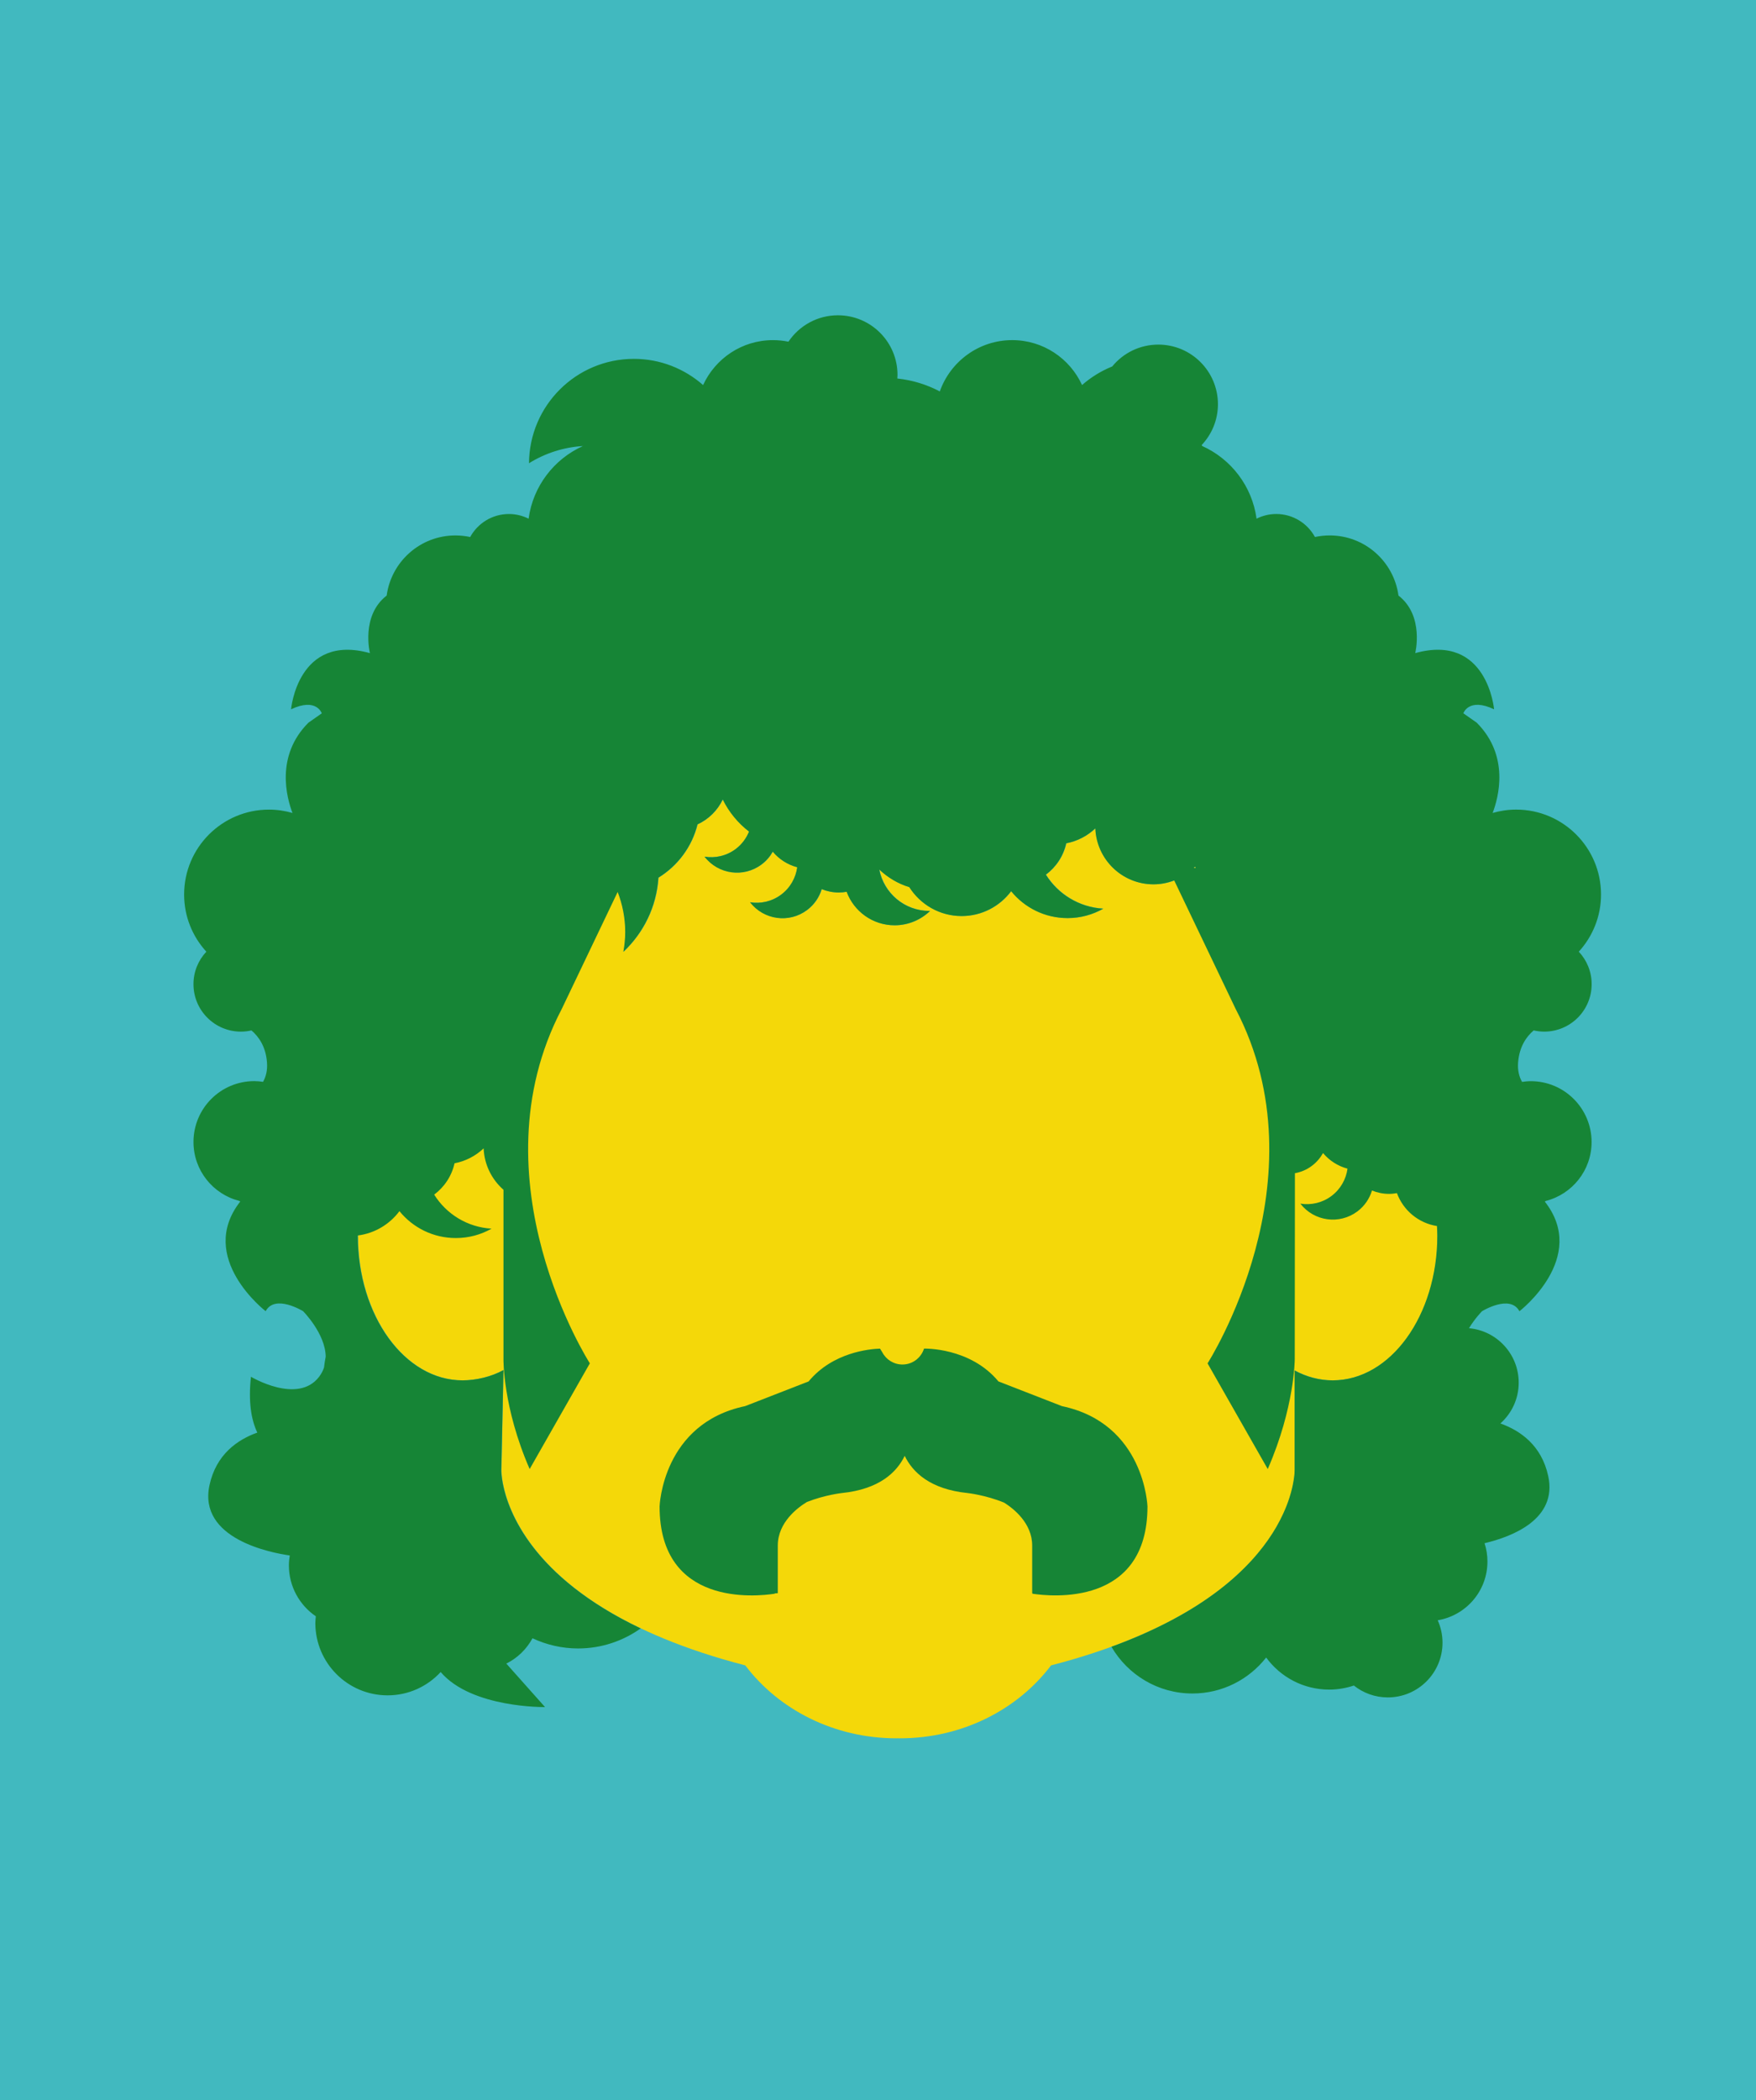 <?xml version="1.0" encoding="utf-8"?>
<!-- Generator: Adobe Illustrator 16.0.0, SVG Export Plug-In . SVG Version: 6.00 Build 0)  -->
<!DOCTYPE svg PUBLIC "-//W3C//DTD SVG 1.1//EN" "http://www.w3.org/Graphics/SVG/1.1/DTD/svg11.dtd">
<svg version="1.1" id="Camada_1" xmlns="http://www.w3.org/2000/svg" xmlns:xlink="http://www.w3.org/1999/xlink" x="0px" y="0px"
	 width="256px" height="306px" viewBox="0 0 256 306" enable-background="new 0 0 256 306" xml:space="preserve">
<rect fill="#41B9BF" width="256" height="306"/>
<g>
	<path fill="#F4D809" d="M188.718,133.504c-0.809,0.154-1.591,0.24-2.444,0.24c-5.272,0-9.824-3.043-12.027-7.462
		c-1.542,1.569-3.68,2.56-6.053,2.56c-4.577,0-8.299-3.617-8.484-8.151c-1.156,1.094-2.616,1.865-4.241,2.175
		c-0.411,1.862-1.489,3.467-2.967,4.569c1.771,2.824,4.834,4.751,8.366,4.955c-1.537,0.871-3.312,1.373-5.205,1.373
		c-3.321,0-6.282-1.526-8.227-3.92c-1.646,2.195-4.264,3.623-7.219,3.623c-3.212,0-6.023-1.686-7.624-4.212
		c-1.665-0.506-3.157-1.402-4.385-2.571c0.665,3.439,3.679,6.037,7.31,6.037c0.033,0,0.065-0.004,0.103-0.004
		c-1.343,1.292-3.161,2.095-5.175,2.095c-3.21,0-5.939-2.034-6.991-4.883c-0.369,0.067-0.749,0.106-1.138,0.106
		c-0.886,0-1.728-0.179-2.499-0.49c-0.355,1.172-1.068,2.248-2.125,3.041c-2.62,1.97-6.324,1.454-8.319-1.13
		c1.548,0.251,3.188-0.104,4.541-1.115c1.333-1.001,2.127-2.452,2.333-3.984c-1.414-0.375-2.654-1.18-3.565-2.27
		c-0.397,0.705-0.938,1.346-1.629,1.861c-2.62,1.967-6.324,1.452-8.318-1.134c1.547,0.253,3.188-0.101,4.539-1.111
		c0.904-0.68,1.554-1.566,1.947-2.544c-1.607-1.237-2.925-2.838-3.828-4.679c-0.762,1.603-2.067,2.891-3.679,3.628
		c-0.812,3.278-2.9,6.048-5.702,7.767c-0.271,4.254-2.184,8.056-5.104,10.802c0.168-0.938,0.27-1.899,0.27-2.885
		c0-2.15-0.427-4.2-1.186-6.077c-0.191,0.005-0.381,0.022-0.574,0.022c-1.525,0-2.979-0.282-4.333-0.777
		c-2.466,2.924-7.558,4.785-11.682,4.785c-0.576,0,0.559-0.047,0-0.119v5.442v21.384c-1.75-0.969-3.954-1.508-5.954-1.508
		c-8.427,0-15.259,9.443-15.259,21.088c0,11.646,6.832,21.086,15.259,21.086c2,0,4.204-0.536,5.954-1.503l-0.296,14.595
		c0,0-0.443,19.113,35.543,28.441c4.86,6.423,12.92,10.625,22.045,10.625c0.082,0,0.16-0.006,0.242-0.006
		c0.08,0,0.16,0.006,0.242,0.006c9.127,0,17.188-4.202,22.045-10.625c35.985-9.328,35.543-28.441,35.543-28.441v-14.531
		c1.722,0.926,3.588,1.439,5.543,1.439c8.43,0,15.26-9.438,15.26-21.086c0-11.645-6.83-21.088-15.26-21.088
		c-1.955,0-3.871,0.515-5.592,1.443v-19.326L188.718,133.504L188.718,133.504z"/>
	<g>
		<path fill="#168536" d="M154.811,204.873l-9.252-3.598c-4.132-4.985-10.819-4.782-10.819-4.782h-0.029
			c-0.427,1.338-1.665,2.317-3.147,2.317c-1.276,0-2.39-0.722-2.94-1.783l-0.33-0.531c-1.498,0.049-6.881,0.518-10.411,4.779
			l-9.251,3.598c-12.082,2.531-12.473,14.613-12.473,14.613c0,14.636,14.105,13.136,16.793,12.719l-0.018-0.039
			c0.288-0.018,0.457-0.038,0.457-0.038v-6.938c0-3.416,2.965-5.574,4.252-6.35c2.64-1.041,5.104-1.304,5.104-1.304
			c5.463-0.562,7.989-3.031,9.146-5.415c1.159,2.384,3.685,4.854,9.146,5.415c0,0,2.622,0.28,5.355,1.403
			c1.359,0.857,4.084,2.979,4.084,6.248v6.938c0,0,0.018,0.002,0.051,0.01l-0.035,0.067c2.688,0.417,16.793,1.917,16.793-12.719
			C167.282,219.486,166.895,207.404,154.811,204.873z"/>
	</g>
	<g>
		<path fill="#168536" d="M223.587,150.132c0.496,0.111,1.011,0.175,1.537,0.175c3.821,0,6.917-3.093,6.917-6.919
			c0-1.826-0.713-3.488-1.876-4.728c2.007-2.196,3.241-5.114,3.241-8.328c0-6.834-5.539-12.374-12.375-12.374
			c-1.188,0-2.338,0.178-3.426,0.491c0.854-2.231,2.517-8.316-2.322-13.157l-1.949-1.364c0,0,0.779-2.341,4.482-0.584
			c0,0-0.977-11.106-11.496-8.185c0,0,1.359-5.446-2.442-8.386c-0.673-4.947-4.899-8.762-10.03-8.762
			c-0.738,0-1.455,0.082-2.147,0.229c-1.093-1.994-3.212-3.35-5.646-3.35c-1.031,0-2.005,0.249-2.867,0.682
			c-0.646-4.735-3.707-8.693-7.914-10.584l-0.086-0.143c1.467-1.556,2.369-3.646,2.369-5.948c0-4.801-3.891-8.688-8.688-8.688
			c-2.714,0-5.13,1.238-6.724,3.185c-1.619,0.652-3.104,1.572-4.397,2.707c-1.771-3.859-5.656-6.546-10.183-6.546
			c-4.875,0-9.016,3.125-10.556,7.475c-1.883-0.992-3.974-1.649-6.192-1.881c0.014-0.177,0.027-0.35,0.027-0.525
			c0-4.798-3.889-8.688-8.687-8.688c-3.006,0-5.654,1.528-7.214,3.849c-0.729-0.15-1.486-0.229-2.259-0.229
			c-4.524,0-8.412,2.687-10.182,6.546c-2.694-2.368-6.217-3.816-10.088-3.816c-8.417,0-15.24,6.798-15.292,15.204
			c2.31-1.432,4.985-2.328,7.855-2.501c-4.206,1.891-7.271,5.849-7.914,10.584c-0.863-0.433-1.837-0.682-2.868-0.682
			c-2.437,0-4.557,1.355-5.647,3.35c-0.692-0.147-1.41-0.229-2.148-0.229c-5.131,0-9.358,3.814-10.029,8.762
			c-3.802,2.939-2.442,8.386-2.442,8.386c-10.523-2.922-11.497,8.185-11.497,8.185c3.703-1.757,4.48,0.584,4.48,0.584l-1.947,1.364
			c-4.84,4.841-3.177,10.926-2.323,13.157c-1.089-0.313-2.237-0.491-3.426-0.491c-6.835,0-12.374,5.54-12.374,12.374
			c0,3.214,1.233,6.134,3.24,8.328c-1.161,1.239-1.876,2.901-1.876,4.728c0,3.826,3.097,6.919,6.918,6.919
			c0.529,0,1.041-0.063,1.536-0.175c1.062,0.905,2.087,2.354,2.263,4.656c0.09,1.159-0.154,2.082-0.572,2.835
			c-0.418-0.062-0.843-0.106-1.279-0.106c-4.896,0-8.865,3.969-8.865,8.867c0,4.137,2.835,7.6,6.662,8.581
			c0.099,0.06,0.159,0.095,0.159,0.095c-6.432,8.185,3.701,15.978,3.701,15.978c1.363-2.532,5.457,0,5.457,0
			s3.253,3.256,3.298,6.624c-0.105,0.523-0.185,1.05-0.246,1.586c-0.153,0.454-0.383,0.904-0.713,1.343
			c-3.119,4.091-9.939,0-9.939,0c-0.391,3.634,0.025,6.248,0.928,8.136c-2.875,1.021-5.996,3.166-6.97,7.649
			c-1.712,7.872,9.061,9.882,11.7,10.254c-0.077,0.472-0.127,0.953-0.127,1.444c0,3.083,1.557,5.804,3.928,7.419
			c-0.029,0.327-0.073,0.647-0.073,0.981c0,5.821,4.717,10.537,10.536,10.537c3.063,0,5.812-1.312,7.736-3.396
			c4.509,5.277,15.214,5.104,15.214,5.104l-5.643-6.335c1.624-0.805,2.95-2.098,3.815-3.688c2.023,0.94,4.27,1.484,6.646,1.484
			c3.404,0,6.547-1.089,9.127-2.921c-15.795-7.519-19.317-17.034-20.1-21.084c0,0,0,0,0-0.002c-0.209-1.073-0.224-1.761-0.224-1.927
			l-0.008,0.277l0.328-14.906c-1.748,0.967-3.983,1.501-5.979,1.501c-8.427,0-15.259-9.438-15.259-21.086
			c0-0.009,0.001-0.017,0.001-0.023c2.48-0.313,4.644-1.637,6.073-3.545c1.941,2.392,4.904,3.919,8.224,3.919
			c1.895,0,3.667-0.498,5.205-1.371c-3.53-0.201-6.595-2.131-8.365-4.957c1.477-1.102,2.555-2.707,2.967-4.564
			c1.627-0.311,3.084-1.082,4.24-2.174c0.1,2.404,1.2,4.545,2.894,6.031v24.688c0,0-0.115,6.995,3.816,15.998h0.004l8.772-15.398
			c0,0-17.15-26.696-4.094-51.638l8.149-17.042c0.699,1.812,1.101,3.775,1.101,5.837c0,0.985-0.103,1.946-0.27,2.885
			c2.921-2.746,4.833-6.548,5.105-10.802c2.801-1.719,4.889-4.488,5.701-7.767c1.612-0.737,2.918-2.025,3.678-3.628
			c0.903,1.841,2.221,3.441,3.831,4.679c-0.396,0.978-1.047,1.864-1.949,2.544c-1.352,1.011-2.993,1.364-4.539,1.111
			c1.994,2.586,5.697,3.101,8.318,1.134c0.689-0.516,1.233-1.156,1.629-1.861c0.911,1.09,2.15,1.895,3.567,2.27
			c-0.208,1.532-1.003,2.983-2.337,3.984c-1.351,1.012-2.991,1.366-4.539,1.115c1.995,2.584,5.7,3.1,8.319,1.13
			c1.057-0.793,1.77-1.869,2.125-3.041c0.771,0.312,1.614,0.49,2.498,0.49c0.392,0,0.77-0.039,1.139-0.106
			c1.053,2.849,3.781,4.883,6.993,4.883c2.01,0,3.833-0.803,5.175-2.095c-0.035,0-0.066,0.004-0.102,0.004
			c-3.633,0-6.646-2.598-7.311-6.037c1.229,1.169,2.721,2.065,4.381,2.571c1.604,2.526,4.416,4.212,7.629,4.212
			c2.955,0,5.571-1.428,7.218-3.623c1.942,2.394,4.903,3.92,8.225,3.92c1.894,0,3.668-0.502,5.205-1.373
			c-3.532-0.204-6.597-2.131-8.366-4.955c1.479-1.103,2.555-2.707,2.967-4.569c1.627-0.31,3.084-1.081,4.242-2.175
			c0.188,4.534,3.906,8.151,8.484,8.151c1.068,0,2.081-0.211,3.02-0.57l8.957,18.725c13.058,24.938-4.094,51.64-4.094,51.64
			l8.771,15.396h0.004c3.934-9.003,3.935-15.998,3.935-15.998l0.026-27.104c0.867-0.154,1.714-0.502,2.471-1.072
			c0.688-0.519,1.23-1.158,1.628-1.863c0.91,1.091,2.15,1.896,3.565,2.273c-0.207,1.526-1.002,2.981-2.334,3.98
			c-1.354,1.016-2.993,1.363-4.54,1.116c1.995,2.585,5.698,3.097,8.319,1.133c1.055-0.794,1.769-1.871,2.125-3.043
			c0.771,0.312,1.611,0.49,2.496,0.49c0.391,0,0.77-0.046,1.141-0.108c0.922,2.499,3.136,4.37,5.835,4.793
			c0.022,0.465,0.051,0.926,0.051,1.401c0,11.646-6.831,21.086-15.258,21.086c-1.955,0-3.824-0.517-5.543-1.438v12.948v1.582
			c0,0,0.002,0.163-0.019,0.457c-0.006,0.062-0.01,0.122-0.016,0.19c-0.002,0.035-0.007,0.078-0.014,0.117
			c-0.008,0.08-0.019,0.168-0.027,0.258c-0.005,0.039-0.012,0.076-0.018,0.115c-0.012,0.104-0.026,0.211-0.047,0.327
			c-0.004,0.026-0.006,0.048-0.014,0.077c-0.021,0.137-0.049,0.287-0.079,0.438c-0.005,0.033-0.01,0.062-0.016,0.095
			c-0.034,0.162-0.069,0.323-0.11,0.499c-0.008,0.029-0.015,0.062-0.021,0.093c-0.043,0.187-0.092,0.373-0.146,0.565
			c-0.007,0.027-0.015,0.054-0.021,0.078c-0.057,0.207-0.119,0.426-0.192,0.646c-0.003,0.015-0.01,0.028-0.013,0.048
			c-0.23,0.711-0.531,1.5-0.922,2.35c-0.006,0.016-0.012,0.024-0.021,0.041c-0.128,0.275-0.269,0.558-0.415,0.849
			c-0.007,0.019-0.017,0.032-0.023,0.049c-0.152,0.293-0.313,0.59-0.487,0.896c-0.003,0.004-0.006,0.013-0.009,0.018
			c-0.721,1.253-1.635,2.591-2.797,3.973c-0.008,0.004-0.012,0.014-0.019,0.018c-0.287,0.343-0.59,0.688-0.909,1.037
			c-0.006,0.004-0.014,0.016-0.02,0.018c-1.299,1.404-2.858,2.85-4.736,4.279c-0.004,0.002-0.006,0.002-0.008,0.004
			c-0.464,0.355-0.945,0.705-1.452,1.058c-0.013,0.013-0.026,0.024-0.042,0.031c-0.503,0.351-1.023,0.701-1.568,1.048
			c-0.008,0.002-0.017,0.01-0.024,0.016c-2.202,1.403-4.747,2.781-7.685,4.09c-0.033,0.015-0.065,0.029-0.099,0.048
			c-0.712,0.313-1.446,0.625-2.203,0.929c-0.043,0.018-0.079,0.033-0.123,0.053c-0.769,0.312-1.556,0.608-2.368,0.905
			c-0.011,0.005-0.016,0.009-0.021,0.011c2.367,4.068,6.764,6.807,11.809,6.807c4.366,0,8.248-2.057,10.748-5.24
			c2.071,2.832,5.412,4.672,9.19,4.672c1.258,0,2.463-0.213,3.593-0.593c1.359,1.085,3.078,1.731,4.951,1.731
			c4.404,0,7.975-3.568,7.975-7.978c0-1.162-0.257-2.265-0.701-3.261c4.112-0.687,7.25-4.25,7.25-8.56
			c0-0.932-0.146-1.827-0.422-2.667c4.062-0.96,10.649-3.508,9.281-9.795c-0.975-4.488-4.094-6.629-6.968-7.652l-0.004-0.002
			c1.636-1.457,2.671-3.576,2.671-5.94c0-4.161-3.186-7.576-7.25-7.938c0.898-1.468,1.898-2.473,1.898-2.473s4.094-2.532,5.457,0
			c0,0,10.135-7.794,3.7-15.977c0,0,0.062-0.035,0.158-0.096c3.828-0.98,6.662-4.443,6.662-8.58c0-4.897-3.97-8.867-8.867-8.867
			c-0.437,0-0.856,0.047-1.272,0.105c-0.42-0.753-0.666-1.676-0.574-2.835C221.502,152.486,222.525,151.037,223.587,150.132z
			 M174.023,126.462c0.062-0.065,0.134-0.12,0.194-0.18c0.031,0.063,0.068,0.123,0.104,0.188L174.023,126.462z"/>
	</g>
</g>
</svg>
